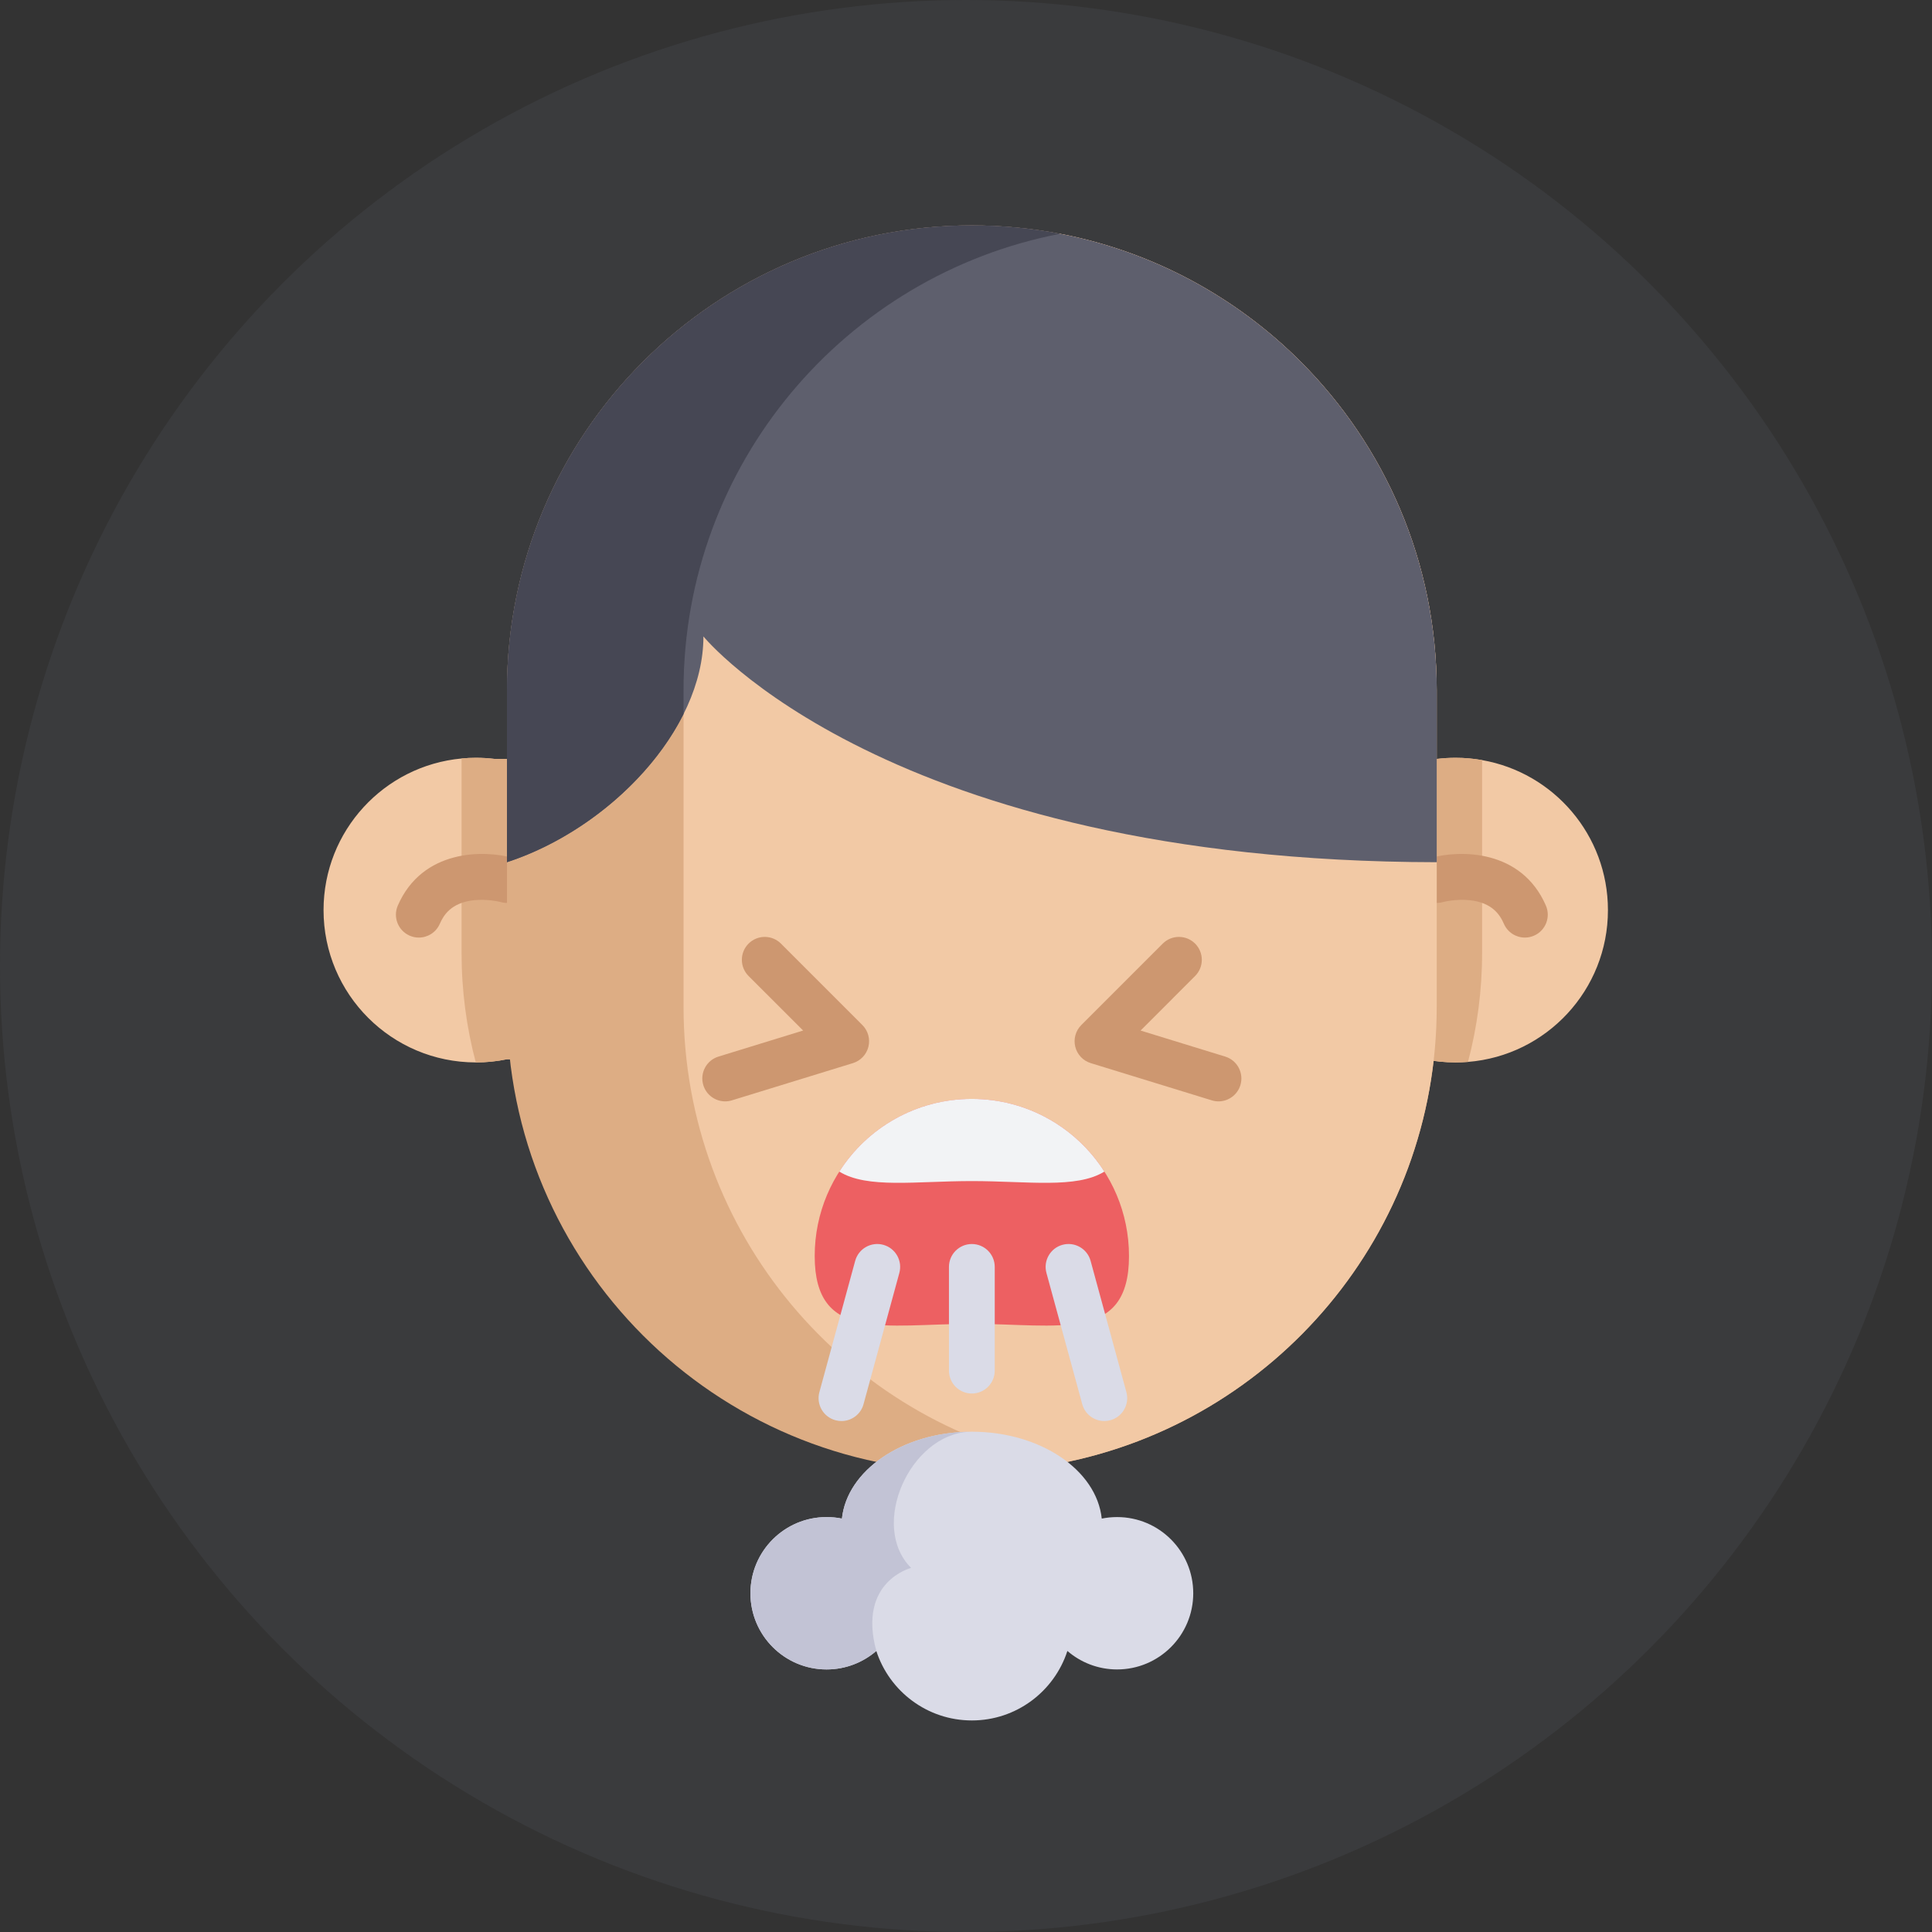 <?xml version="1.0" encoding="UTF-8"?>
<svg width="90px" height="90px" viewBox="0 0 90 90" version="1.1" xmlns="http://www.w3.org/2000/svg" xmlns:xlink="http://www.w3.org/1999/xlink">
    <rect x="0" y="0" width="90" height="90" fill="#333333" stroke="none"/>
    <!-- Generator: Sketch 52.4 (67378) - http://www.bohemiancoding.com/sketch -->
    <title>Group 11</title>
    <desc>Created with Sketch.</desc>
    <g id="Desktop-Website" stroke="none" stroke-width="1" fill="none" fill-rule="evenodd">
        <g id="Homepage" transform="translate(-159, -1768)">
            <g id="Group-11" transform="translate(159, 1768)">
                <g id="sneeze" transform="translate(15, 10.5)" fill-rule="nonzero">
                    <path d="M59.904,31.896 C59.904,35.622 57.034,38.676 53.385,38.968 C53.195,38.984 53.001,38.992 52.808,38.992 C52.311,38.992 51.827,38.942 51.359,38.843 L8.617,38.843 C8.149,38.942 7.665,38.992 7.168,38.992 L7.164,38.992 C3.245,38.988 0.072,35.814 0.072,31.896 C0.072,28.201 2.895,25.167 6.502,24.833 C6.722,24.811 6.944,24.801 7.169,24.801 C7.467,24.801 7.759,24.819 8.048,24.854 L51.929,24.854 C52.217,24.819 52.51,24.801 52.808,24.801 C53.229,24.801 53.642,24.838 54.042,24.909 C57.373,25.491 59.904,28.398 59.904,31.896 Z" id="Path" fill="#FFD0A6"></path>
                    <path d="M54.042,24.909 L54.042,33.897 C54.042,35.643 53.814,37.342 53.385,38.968 C53.195,38.984 53.001,38.992 52.808,38.992 C52.311,38.992 51.827,38.942 51.359,38.843 L8.617,38.843 C8.149,38.942 7.665,38.992 7.168,38.992 L7.164,38.992 C6.731,37.358 6.502,35.653 6.502,33.897 L6.502,24.833 C6.722,24.811 6.944,24.801 7.168,24.801 C7.467,24.801 7.759,24.819 8.048,24.854 L51.929,24.854 C52.217,24.819 52.509,24.801 52.808,24.801 C53.229,24.801 53.642,24.838 54.042,24.909 Z" id="Path" fill="#E8B182"></path>
                    <path d="M56.035,33.176 C55.624,33.176 55.232,32.936 55.057,32.534 C54.875,32.115 54.512,31.545 53.466,31.435 C52.809,31.366 52.225,31.52 52.219,31.522 C51.652,31.682 51.063,31.353 50.902,30.787 C50.742,30.221 51.07,29.631 51.637,29.47 C52.996,29.084 55.868,29.051 57.013,31.684 C57.247,32.224 57,32.852 56.46,33.087 C56.321,33.147 56.177,33.176 56.035,33.176 Z" id="Path" fill="#D6996B"></path>
                    <path d="M4.51,33.176 C4.368,33.176 4.223,33.147 4.085,33.087 C3.545,32.852 3.297,32.224 3.532,31.684 C4.677,29.051 7.549,29.084 8.908,29.47 C9.474,29.631 9.803,30.221 9.643,30.787 C9.482,31.352 8.895,31.681 8.33,31.523 C8.307,31.517 7.7,31.359 7.028,31.441 C6.02,31.565 5.666,32.124 5.488,32.534 C5.314,32.936 4.921,33.176 4.51,33.176 Z" id="Path" fill="#D6996B"></path>
                    <path d="M51.928,21.657 L51.928,36.404 C51.928,46.958 44.379,55.748 34.385,57.669 C33.054,57.925 31.678,58.059 30.272,58.059 C18.312,58.059 8.617,48.364 8.617,36.404 L8.617,21.657 C8.617,9.697 18.312,0 30.272,0 C31.678,0 33.054,0.134 34.385,0.391 C38.717,1.223 42.588,3.346 45.585,6.343 C49.504,10.263 51.928,15.677 51.928,21.657 Z" id="Path" fill="#E8B182"></path>
                    <path d="M51.928,21.657 L51.928,36.404 C51.928,46.958 44.379,55.748 34.385,57.669 C24.392,55.748 16.842,46.957 16.842,36.404 L16.842,21.657 C16.842,11.103 24.392,2.312 34.385,0.391 C38.717,1.223 42.588,3.346 45.585,6.343 C49.504,10.263 51.928,15.677 51.928,21.657 Z" id="Path" fill="#FFD0A6"></path>
                    <path d="M51.929,21.657 L51.929,29.665 C26.291,29.632 17.768,19.147 17.768,19.147 C17.768,23.502 13.413,28.098 8.617,29.665 L8.617,21.657 C8.617,9.697 18.312,0 30.272,0 C31.679,0 33.055,0.134 34.386,0.391 C38.717,1.223 42.588,3.346 45.586,6.343 C49.504,10.263 51.929,15.677 51.929,21.657 Z" id="Path" fill="#5B5B68"></path>
                    <path d="M34.383,0.391 C24.391,2.312 16.841,11.103 16.841,21.657 L16.841,22.763 C15.313,25.823 12.08,28.533 8.616,29.664 L8.616,21.657 C8.616,9.697 18.311,0 30.27,0 C31.678,0 33.053,0.134 34.383,0.391 Z" id="Path" fill="#40404C"></path>
                    <path d="M37.593,48.011 C37.593,43.968 34.315,40.691 30.273,40.691 C26.23,40.691 22.952,43.968 22.952,48.011 C22.952,52.054 26.23,51.17 30.273,51.17 C34.315,51.17 37.593,52.054 37.593,48.011 Z" id="Path" fill="#F95C5C"></path>
                    <path d="M36.446,44.077 C35.145,44.883 32.867,44.519 30.272,44.519 C27.678,44.519 25.398,44.883 24.098,44.077 C25.397,42.04 27.678,40.691 30.272,40.691 C32.867,40.691 35.146,42.04 36.446,44.077 Z" id="Path" fill="#FFFFFF"></path>
                    <path d="M40.586,63.72 C40.586,65.679 38.998,67.269 37.038,67.269 C36.153,67.269 35.344,66.943 34.723,66.408 C34.114,68.285 32.353,69.645 30.273,69.645 C28.193,69.645 26.43,68.285 25.822,66.408 C25.201,66.943 24.392,67.269 23.506,67.269 C21.547,67.269 19.958,65.679 19.958,63.72 C19.958,61.759 21.547,60.171 23.506,60.171 C23.751,60.171 23.99,60.195 24.22,60.242 C24.46,58.003 27.021,56.234 30.167,56.196 C30.203,56.194 30.237,56.194 30.273,56.194 C33.466,56.194 36.082,57.977 36.324,60.242 C36.554,60.195 36.793,60.171 37.038,60.171 C38.998,60.171 40.586,61.759 40.586,63.72 Z" id="Path" fill="#E4E4EF"></path>
                    <path d="M24.199,55.698 C24.106,55.698 24.012,55.686 23.918,55.66 C23.35,55.505 23.015,54.919 23.17,54.351 L24.837,48.237 C24.992,47.669 25.578,47.333 26.147,47.488 C26.715,47.643 27.05,48.23 26.895,48.798 L25.227,54.912 C25.098,55.386 24.668,55.698 24.199,55.698 Z" id="Path" fill="#E4E4EF"></path>
                    <path d="M36.443,55.698 C35.974,55.698 35.544,55.386 35.415,54.912 L33.747,48.798 C33.592,48.23 33.927,47.643 34.495,47.488 C35.064,47.333 35.65,47.668 35.805,48.237 L37.472,54.351 C37.627,54.919 37.292,55.506 36.724,55.66 C36.63,55.686 36.536,55.698 36.443,55.698 Z" id="Path" fill="#E4E4EF"></path>
                    <path d="M30.272,54.416 C29.684,54.416 29.206,53.939 29.206,53.35 L29.206,48.517 C29.206,47.928 29.684,47.451 30.272,47.451 C30.861,47.451 31.339,47.928 31.339,48.517 L31.339,53.35 C31.339,53.939 30.861,54.416 30.272,54.416 Z" id="Path" fill="#E4E4EF"></path>
                    <g id="Group" transform="translate(17.63, 33.128)" fill="#D6996B">
                        <path d="M1.152,7.678 C0.697,7.678 0.275,7.383 0.134,6.925 C-0.04,6.362 0.276,5.765 0.839,5.592 L4.783,4.378 L2.241,1.837 C1.825,1.421 1.825,0.745 2.241,0.329 C2.658,-0.087 3.333,-0.087 3.749,0.329 L7.543,4.123 C7.807,4.387 7.914,4.771 7.824,5.134 C7.734,5.497 7.46,5.786 7.103,5.896 L1.466,7.63 C1.362,7.662 1.256,7.678 1.152,7.678 Z" id="Path"></path>
                        <path d="M24.132,7.678 C24.028,7.678 23.922,7.662 23.818,7.63 L18.181,5.896 C17.824,5.786 17.55,5.497 17.46,5.134 C17.37,4.771 17.477,4.387 17.741,4.123 L21.535,0.329 C21.952,-0.087 22.627,-0.087 23.043,0.329 C23.459,0.746 23.459,1.421 23.043,1.837 L20.502,4.379 L24.445,5.592 C25.008,5.765 25.324,6.362 25.151,6.925 C25.01,7.383 24.588,7.678 24.132,7.678 Z" id="Path"></path>
                    </g>
                    <path d="M27.443,62.54 C27.443,62.54 24.942,63.16 25.822,66.409 C25.201,66.943 24.392,67.269 23.506,67.269 C21.547,67.269 19.958,65.679 19.958,63.72 C19.958,61.759 21.547,60.171 23.506,60.171 C23.751,60.171 23.99,60.195 24.22,60.242 C24.46,58.003 27.021,56.234 30.167,56.196 C27.395,56.302 25.476,60.572 27.443,62.54 Z" id="Path" fill="#CACADB"></path>
                </g>
                <circle id="Oval" fill="#818797" opacity="0.1" cx="45" cy="45" r="45"></circle>
            </g>
        </g>
    </g>
</svg>